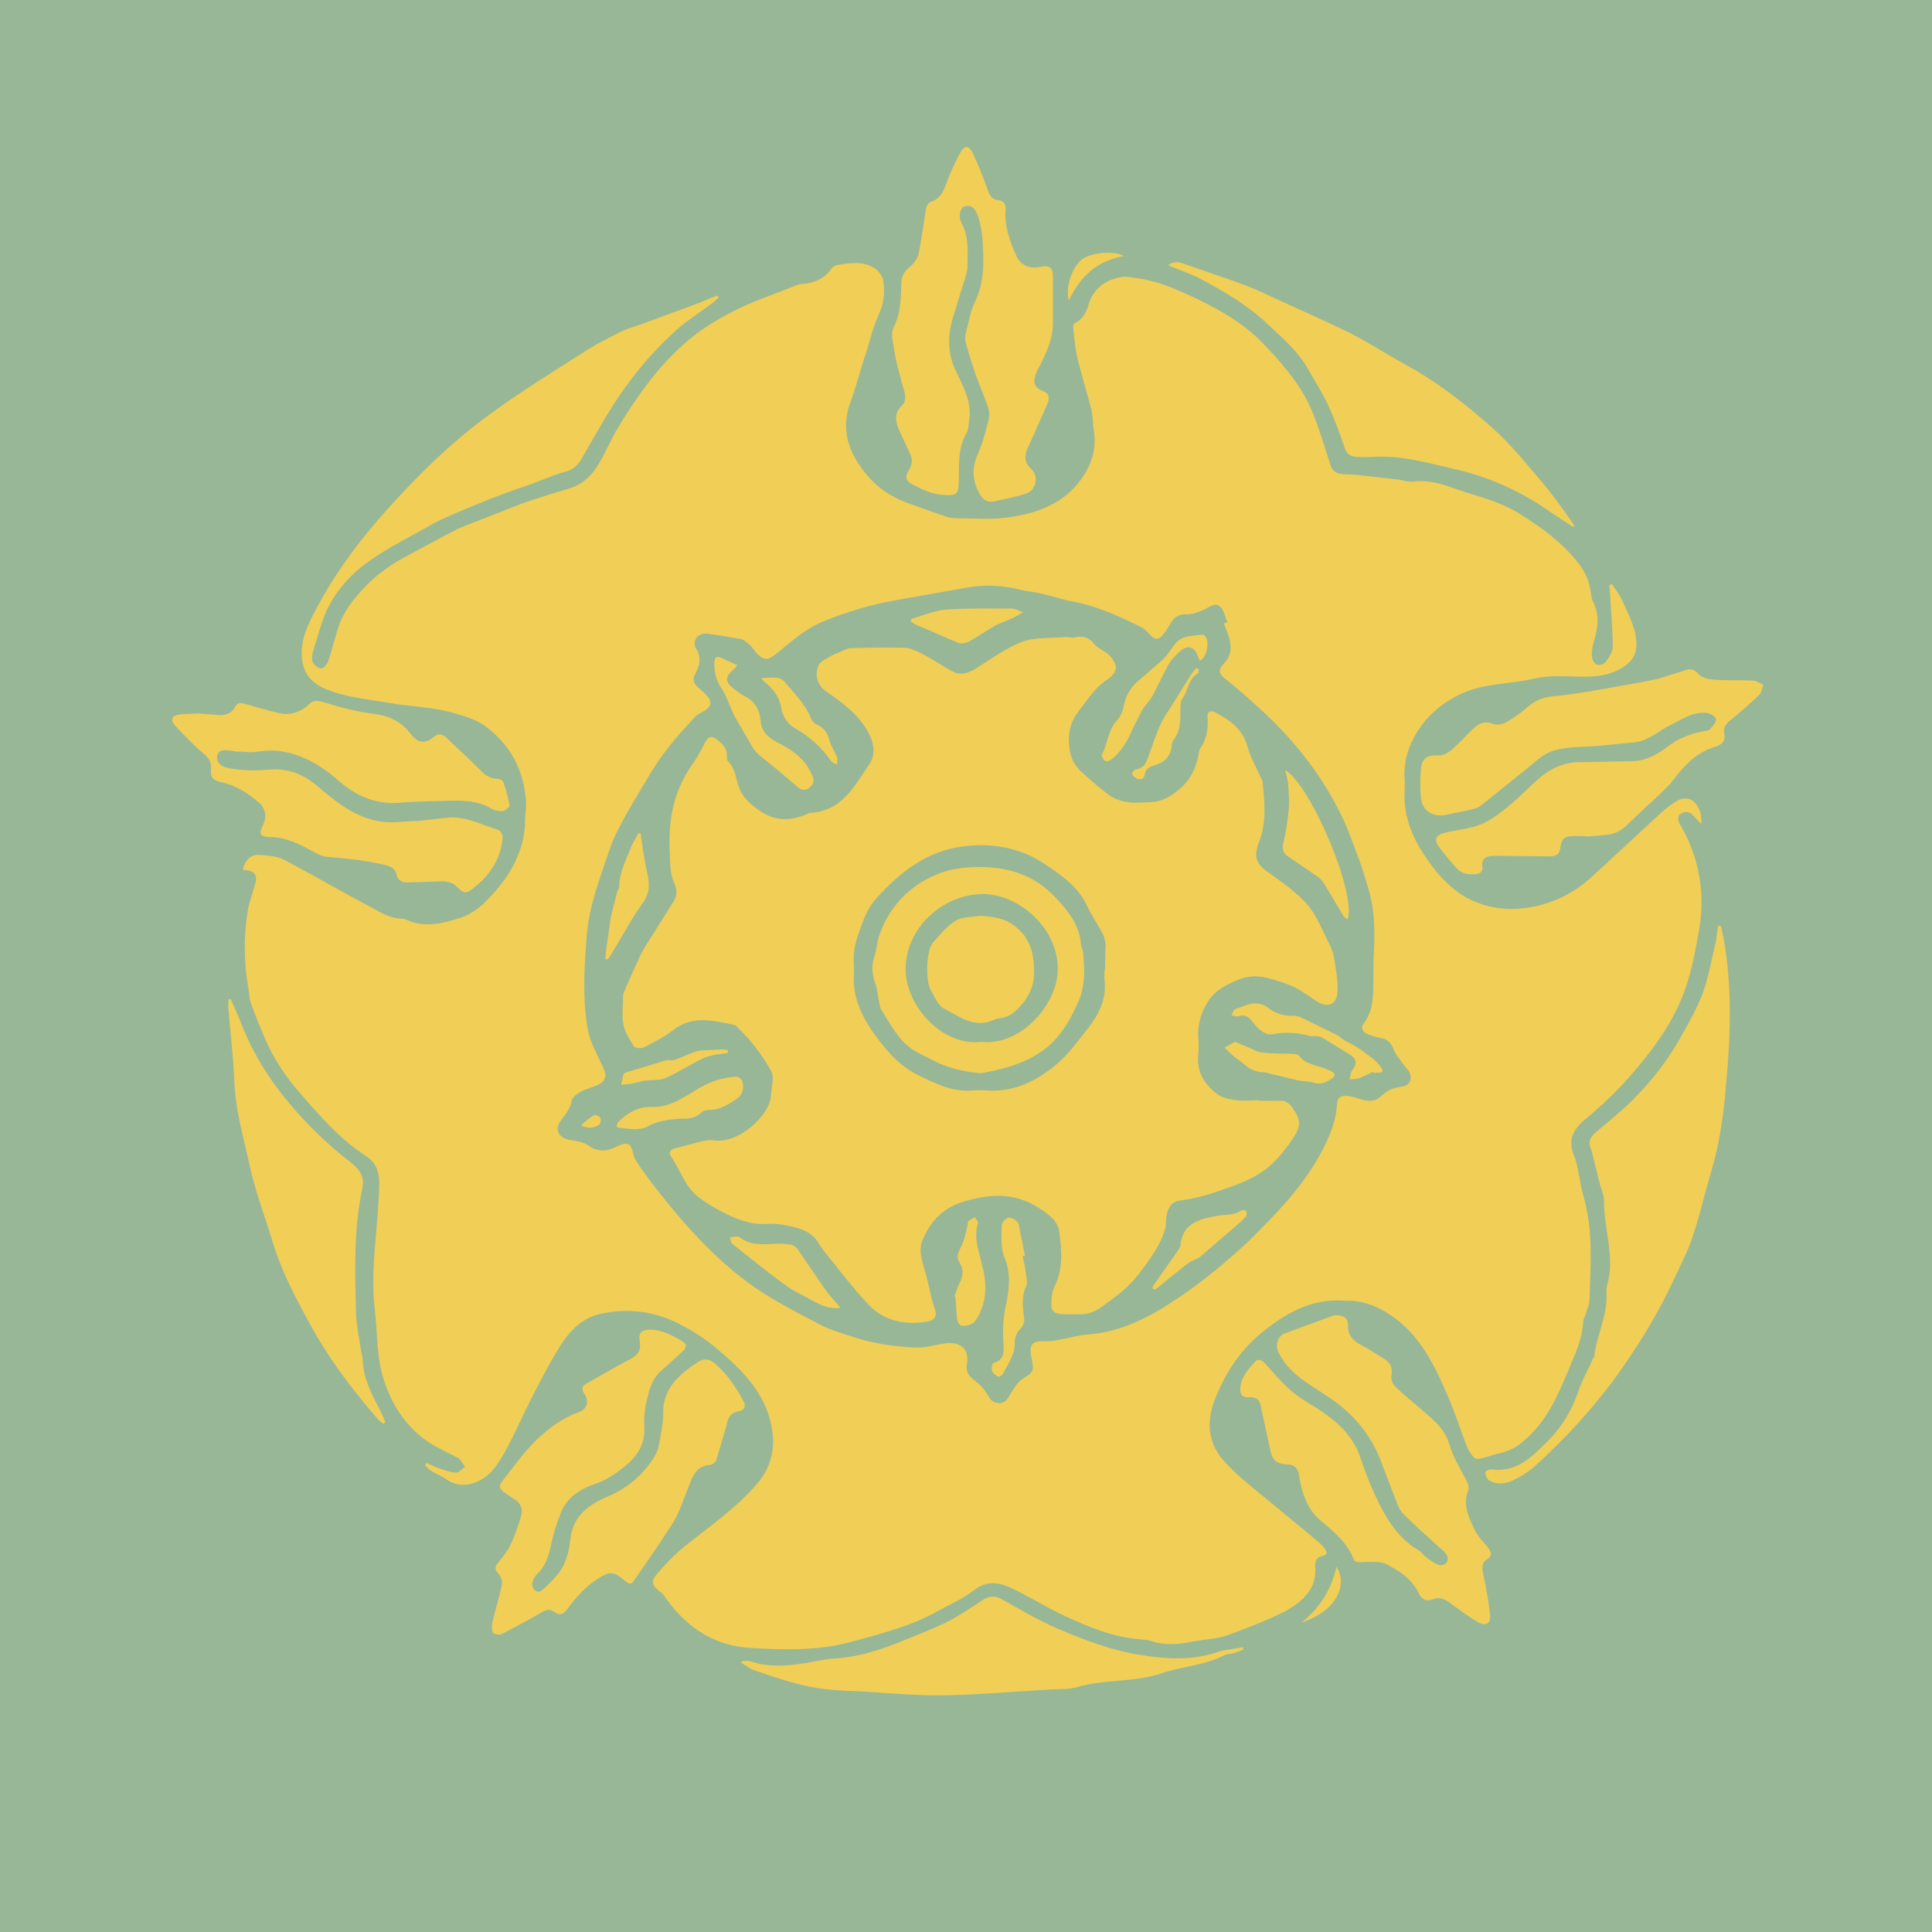 <?xml version="1.0" encoding="utf-8"?>
<!-- Generator: Adobe Illustrator 23.0.0, SVG Export Plug-In . SVG Version: 6.00 Build 0)  -->
<svg version="1.1" xmlns="http://www.w3.org/2000/svg" xmlns:xlink="http://www.w3.org/1999/xlink" x="0px" y="0px"
	 viewBox="0 0 400 400" style="enable-background:new 0 0 400 400;" xml:space="preserve">
<style type="text/css">
	.st0{fill:#98B797;}
	.st1{fill-rule:evenodd;clip-rule:evenodd;fill:#F1CE56;}
</style>
<g id="Layer_2">
	<rect x="0" class="st0" width="400" height="400"/>
</g>
<g id="Layer_1">
	<circle class="st0" cx="200" cy="200" r="191.5"/>
	<path d="M200,9c25.8,0,50.8,5,74.3,15c22.7,9.6,43.2,23.4,60.7,40.9s31.3,38,40.9,60.7c10,23.5,15,48.6,15,74.3s-5,50.8-15,74.3
		c-9.6,22.7-23.4,43.2-40.9,60.7s-38,31.3-60.7,40.9c-23.5,10-48.6,15-74.3,15s-50.8-5-74.3-15c-22.7-9.6-43.2-23.4-60.7-40.9
		s-31.3-38-40.9-60.7C14,250.8,9,225.8,9,200s5-50.8,15-74.3C33.6,103,47.4,82.5,64.9,65s38-31.3,60.7-40.9C149.2,14,174.2,9,200,9
		 M200,8C94,8,8,94,8,200s86,192,192,192s192-86,192-192S306,8,200,8L200,8z"/>
	<g>
		<path class="st0" d="M207.8,0.2C147.8-2,96.1,19.1,54.7,62.7C18.3,101.1,0.1,147.4,0,200.4C-0.2,310.2,89.4,400.6,199.8,400
			c110.7,0.7,201.1-89.8,200.2-201.1C399.1,87.3,311,3.9,207.8,0.2z M200.1,381.2c-99,0-182.2-80.6-180.4-184.7
			C21.4,103.1,98.5,16.1,209,20.2c88.8,3.2,174.5,78.3,171.9,185.9C378.6,300.3,300.7,381.2,200.1,381.2L200.1,381.2z"/>
		<g>
			<path class="st1" d="M272.3,324.3c-0.1-1,0.2-1.8,1.3-2.1c1.4-0.3,1.2-1,0.5-1.8c-0.4-0.5-0.8-0.9-1.3-1.3L263,311
				c-3.2-2.7-6.7-5.3-9.5-8.4c-3.3-3.6-3.8-8-2.1-12.5c2.2-5.8,5.5-10.9,10.6-14.8c4.8-3.8,10-6.5,16.4-6h0.9c3.8,0.1,7,1.7,9.9,3.9
				c5,3.9,7.7,9.3,10.1,14.8c1.7,3.7,2.9,7.6,4.4,11.5c0.3,0.8,0.8,1.5,1.4,2.2c0.2,0.3,0.9,0.4,1.3,0.3c1.1-0.2,2.1-0.6,3.2-0.9
				c1.9-0.4,3.7-1,5.3-2.3c5.5-4.3,7.9-10.5,10.4-16.5c1.2-2.8,2.4-5.7,2.5-8.8c0-0.4,0.3-0.7,0.4-1.1c0.3-1.2,0.9-2.3,0.9-3.5
				c0.2-7.2,0.8-14.3-1.3-21.4c-0.8-2.8-0.9-5.7-2-8.5s-0.3-4.9,2.1-7c3.4-2.8,6.6-5.8,9.5-9.1c4.9-5.6,9.3-11.5,11.7-18.7
				c1.3-3.9,2-7.8,2.7-11.8c1.3-7.5,0-14.9-3.9-21.6c-0.5-0.8-0.8-1.8,0.2-2.4s1.9-0.2,2.6,0.6c0.5,0.5,0.9,1,1.5,1.6
				c0.3-2.1-0.7-4.5-2.3-5.1c-0.7-0.3-1.7-0.2-2.3,0.1c-1.3,0.7-2.5,1.6-3.6,2.6l-14.6,13.5c-3.1,2.8-6.8,4.8-10.9,5.8
				c-5,1.2-9.9,0.9-14.6-1.5c-2.6-1.4-4.6-3.3-6.4-5.4c-3.9-4.9-7-10.1-6.7-16.7c0-0.9,0.1-1.7,0-2.6c-0.2-3.1,0.5-6,2-8.7
				c2.1-3.9,5.2-6.7,9.2-8.7c4.9-2.5,10.5-2.2,15.7-3.4c3.3-0.8,6.8-0.4,10.2-0.4c2.8,0,5.4-0.3,7.9-1.8c1.8-1.1,2.9-2.4,3-4.6
				c0.1-3.4-1.6-6.3-2.9-9.3c-0.5-1.2-1.4-2.3-2.2-3.5c-0.2,0.1-0.3,0.2-0.5,0.3c0,0.4,0.1,0.7,0.1,1.1c0.2,3.9,0.6,7.7,0.6,11.6
				c0,1.1-0.8,2.2-1.5,3.2c-0.3,0.4-1.3,0.7-1.8,0.5s-1-1.1-1-1.7c-0.1-1,0.1-2.1,0.4-3.1c0.9-2.9,1.2-5.7-0.3-8.5
				c-0.2-0.4-0.2-0.9-0.3-1.3c-0.2-2.7-1.4-5-3.1-7c-3-3.7-6.9-6.6-11-9.2c-3.6-2.4-7.6-3.6-11.6-4.8c-3.5-1.1-7-2.8-10.9-2.3
				c-1.3,0.2-2.7-0.4-4-0.5l-8.1-0.9c-1-0.1-2.1,0-3.1-0.2c-1.2-0.1-1.9-0.9-2.2-2c-1.2-3.7-2.3-7.5-3.8-11.1
				c-2.3-5.4-6.1-9.7-10.1-13.9c-4.4-4.6-10.1-7.6-16-10.3c-1.8-0.8-3.7-1.6-5.6-2.2c-1.7-0.5-3.4-0.9-5.1-1.1
				c-1.1-0.2-2.3-0.3-3.3,0c-3.1,0.7-5.3,2.6-6.2,5.8c-0.4,1.4-1.1,2.7-2.6,3.5c-0.3,0.1-0.6,0.6-0.5,0.9c0.2,2.2,0.4,4.4,0.9,6.6
				c0.9,3.6,2,7.1,2.9,10.7c0.3,1.4,0.2,2.9,0.5,4.4c0.6,4.2-0.9,7.8-3.5,10.9c-3.8,4.5-9.2,6.2-14.9,6.9c-3.2,0.4-6.5,0.1-9.8,0.1
				c-0.9,0-1.8-0.1-2.6-0.4c-2.5-0.8-5-1.8-7.6-2.7c-4.3-1.5-7.6-4.1-10.1-7.8c-2.8-4.1-3.7-8.4-1.9-13.2c1.2-3.2,2-6.6,3.1-9.8
				c0.9-2.7,1.5-5.6,2.7-8.2c1.1-2.3,1.3-4.6,1-6.9c-0.1-1-0.9-2.1-1.7-2.7c-2.4-1.6-5.2-1.2-8-0.7c-0.4,0.1-0.9,0.4-1.1,0.8
				c-1.5,2.1-3.6,2.9-6.1,3.1c-0.5,0-1,0.2-1.5,0.4c-4.3,1.8-8.8,3.2-13,5.4c-3.7,1.9-7.3,4.2-10.3,7c-5.3,4.8-9.4,10.6-13.1,16.7
				c-1.6,2.6-2.7,5.4-4.3,8c-0.9,1.5-2.2,2.9-3.6,3.8c-1.9,1.1-4.1,1.5-6.2,2.2s-4.2,1.3-6.3,2.1l-8.4,3.3c-1.8,0.7-3.6,1.3-5.3,2.2
				c-3.5,1.8-6.9,3.7-10.3,5.5c-4.3,2.3-7.9,5.4-10.8,9.2c-1,1.3-1.9,2.8-2.5,4.3c-1,2.7-1.6,5.5-2.5,8.2c-0.2,0.5-1,1.3-1.4,1.3
				c-0.6,0-1.4-0.7-1.7-1.2s-0.2-1.3-0.1-1.9c0.8-2.7,1.5-5.3,2.5-7.9c1.9-4.6,5.2-8.4,9.2-11.2c4.2-3,9-5.3,13.5-7.9
				c1.5-0.8,3.2-1.5,4.8-2.2c2.7-1.1,5.4-2.3,8.1-3.3c2.3-0.9,4.6-1.7,7-2.5c2.4-0.9,4.7-1.9,7.1-2.6c1.7-0.4,2.7-1.3,3.5-2.7
				l4.8-8.3c4.1-6.9,9-13.2,15.1-18.6c2.2-1.9,4.7-3.5,7-5.2c0.5-0.4,1-0.8,1.5-1.3c-0.1-0.1-0.2-0.3-0.3-0.4
				c-0.5,0.2-1.1,0.4-1.6,0.6l-2.1,0.9L133.1,67c-1.5,0.6-3.2,1-4.6,1.7c-2.4,1.2-4.8,2.4-7,3.8c-6.9,4.4-13.9,8.7-20.4,13.5
				c-8.2,6-15.4,13.2-22.1,20.8c-5.3,6-10,12.5-13.7,19.6c-1.6,3-3.1,6.1-2.8,9.8c0.3,3.1,1.8,5.1,4.8,6.4c4,1.7,8.3,2.1,12.5,2.8
				c4.7,0.9,9.7,0.9,14.4,2.3c2.1,0.6,4.4,1.3,6.2,2.6c5.3,3.9,8.1,9.2,8.5,15.7c0.1,1.3-0.2,2.6-0.2,3.9c0,3.8-1.2,7.3-3.1,10.5
				c-1.4,2.3-3.2,4.4-5.1,6.3c-1.4,1.4-3.2,2.7-5.1,3.3c-3.7,1.2-7.5,2.2-11.3,0.4c-0.3-0.1-0.6-0.2-0.9-0.2c-2.6,0-4.7-1.5-6.8-2.6
				c-5.9-3.1-11.7-6.5-17.6-9.6c-1.6-0.8-3.6-0.9-5.4-1c-1.6-0.1-2.9,1.5-3.1,3.1c1.3,0.1,2.8,0.2,2.7,2.1c-0.1,0.6-0.3,1.3-0.5,1.9
				c-0.4,1.5-1,3-1.2,4.5c-0.9,5.3-0.8,10.6,0.1,15.9c0.2,1,0.2,2.2,0.5,3.1c0.9,2.5,1.9,4.9,2.9,7.3c1.8,4.2,4.3,8,7.3,11.4
				c4.1,4.7,8.2,9.5,13.6,13c2.4,1.5,2.9,3.7,2.8,6.4c-0.2,8.5-1.9,17-0.9,25.5c0.6,5,0.3,10,2,14.9c1.7,5,4.4,9.1,8.7,12.2
				c2,1.4,4.4,2.4,6.6,3.6c0.6,0.4,0.9,1.2,1.4,1.8c-0.6,0.4-1.3,1.2-1.9,1.2c-1.3-0.1-2.6-0.6-3.8-1c-0.8-0.3-1.5-0.7-2.3-1
				c-0.1,0.1-0.2,0.3-0.3,0.4c0.4,0.4,0.6,0.9,1.1,1.1c1,0.7,2.2,1.1,3.2,1.8c3.5,2.6,7.7,0.6,9.8-1.9c1.7-2.1,2.9-4.5,4.1-6.9
				c1.6-3.2,3-6.4,4.7-9.6c1.6-3.1,3.2-6.1,5-9c2.1-3.4,4.9-6.2,9-6.9c5.5-1.1,11-0.3,15.9,2.3c2.7,1.4,5.4,3.1,7.7,5.1
				c5.2,4.4,10,9.1,11.3,16.3c0.8,4.7-0.3,8.6-3.4,12c-4.3,4.9-9.6,8.5-14.7,12.6c-2.1,1.7-4,3.7-5.7,5.7c-1.3,1.5-1,2.4,0.6,3.6
				c0.6,0.4,1,1,1.4,1.6c4.3,6,10.1,9.7,17.5,10.1c7,0.4,14,0.6,20.9-1.3c6.1-1.7,12.2-3.2,17.7-6.3c2.5-1.4,5.3-2.6,7.6-4.4
				c2.6-2,5.1-1.6,7.5-0.5c3.8,1.8,7.5,4.1,11.3,5.9c5,2.3,10,4.4,15.6,4.8c0.7,0.1,1.4,0.1,2,0.3c2.9,1,5.8,0.8,8.7,0.2
				c2.4-0.5,4.9-0.5,7.2-1.3c4.2-1.5,8.3-3.1,12.3-5.1C270,331.3,272.7,328.8,272.3,324.3L272.3,324.3z M243.5,269
				c-5.5,3.7-11.4,6.8-18.3,7.3c-2.3,0.2-4.7,0.9-7,1.3c-0.8,0.1-1.6,0.1-2.5,0.1c-1.8,0-2.5,0.7-2.3,2.4c0,0.4,0.1,0.8,0.2,1.2
				c0.5,2.7,0.4,2.7-1.9,4.2c-1.1,0.7-1.8,2-2.5,3.1c-0.6,1-1.1,2-2.5,1.9s-1.8-1-2.4-2s-1.5-1.9-2.4-2.6c-1.3-0.9-2-1.9-1.7-3.5
				c0.5-3-1.2-4.6-4.3-4.3c-2.2,0.3-4.3,1-6.4,0.9c-4.6-0.2-9.1-0.9-13.5-2.4c-2.1-0.7-4.2-1.3-6.1-2.3c-3.9-2-7.9-4.1-11.6-6.4
				c-9.1-5.8-16.1-13.7-22.6-22c-1.4-1.8-2.8-3.7-4.1-5.7c-0.4-0.6-0.5-1.4-0.7-2.1c-0.3-1.2-1-1.5-2.1-1.2c-0.5,0.2-1,0.4-1.6,0.7
				c-1.9,0.9-3.7,0.8-5.5-0.5c-0.9-0.6-2.2-0.9-3.3-1c-2.9-0.4-3.8-2.3-2-4.5c1-1.2,1.7-2.3,2-3.8c0.2-0.7,1.1-1.4,1.9-1.8
				c1.1-0.6,2.3-0.8,3.5-1.4c1.5-0.7,1.9-1.8,1.2-3.3c-0.9-2-1.9-3.9-2.7-5.9c-0.4-1.1-0.6-2.2-0.8-3.4c-0.9-6.2-0.5-12.3,0-18.5
				c0.4-4.7,1.8-9.1,3.3-13.5c1-2.8,1.8-5.7,3.2-8.3c1.9-3.7,4.1-7.3,6.2-10.8c1.3-2.2,2.7-4.3,4.3-6.3c1.7-2.2,3.6-4.2,5.4-6.2
				c0.5-0.5,1.3-0.9,1.9-1.2c1.4-0.8,1.7-1.9,0.6-3.1c-0.5-0.6-1.2-1.2-1.8-1.7c-1-0.8-1.3-1.9-0.6-3c1-1.8,1.2-3.5,0-5.3
				c-0.3-0.5-0.2-1.7,0.3-2.2c0.4-0.5,1.5-0.8,2.2-0.7c2.3,0.3,4.6,0.7,6.8,1.1c0.7,0.1,1.3,0.7,1.9,1.2s1,1.3,1.6,1.9
				c1.5,1.5,2.4,1.2,4-0.1c3-2.4,5.8-5.1,9.6-6.6c4.8-2,9.8-3.5,14.9-4.4l15.2-2.7c3.6-0.6,7.2-0.4,10.8,0.5
				c1.1,0.3,2.2,0.4,3.4,0.6c1.8,0.4,3.7,0.9,5.5,1.4c0.4,0.1,0.8,0.3,1.2,0.3c5.3,0.9,10.2,3.1,15,5.5c0.6,0.3,1.1,0.9,1.6,1.4
				c1,1.2,1.8,1.3,2.8,0.1c0.7-0.8,1.2-1.8,1.8-2.7c0.7-1.1,1.7-1.6,3.1-1.5c1.1,0,2.3-0.4,3.4-0.9c1.2-0.5,2.4-1.7,3.5-0.7
				c0.8,0.7,1,2.1,1.5,3.2c-0.2,0.1-0.5,0.2-0.7,0.3c0.4,1.2,1,2.3,1.2,3.5c0.2,0.9,0.3,2,0,2.8c-0.2,0.8-0.8,1.5-1.4,2.2
				c-1.1,1.2-0.7,2,0.4,2.9c2.4,1.9,4.7,3.9,7,6c6.6,6,12.2,12.8,16.3,20.7c1.6,2.9,2.7,6.1,3.9,9.2c0.9,2.2,1.6,4.6,2.3,6.9
				c1.6,4.9,1.6,9.8,1.3,14.9c-0.1,2.4,0,4.8-0.1,7.1s-0.4,4.5-1.9,6.5c-0.7,0.9-0.4,1.7,0.5,2.2c0.9,0.4,1.9,0.7,2.9,0.9
				c1.4,0.2,2.2,1,2.7,2.3c0.4,1.1,1.3,2.1,2,3.1c0.4,0.6,1,1.1,1.3,1.7c0.7,1.6,0,2.8-1.7,3c-1.6,0.2-2.9,0.7-4.1,1.9
				c-1.1,1.1-2.4,1.2-3.9,0.8c-1-0.3-2.1-0.7-3.1-0.8c-1.3-0.2-2.1,0.3-2.2,1.7c-0.2,3.9-1.8,7.4-3.7,10.8
				c-3.8,6.8-9.2,12.2-14.6,17.6C253.7,261.4,248.9,265.5,243.5,269L243.5,269z M140,314.1c1.2-2.4,2-5,3-7.4
				c0.7-1.8,1.7-3.2,3.9-3.4c0.5,0,1.2-0.5,1.4-1l2.1-7.1c0.3-1.5,0.7-2.7,2.5-3c1.3-0.2,1.6-1.2,1-2.2c-1.6-2.9-3.4-5.6-6-7.8
				c-1.1-0.9-2.3-1-3.4-0.2c-4,2.6-7.4,5.6-7.2,10.9c0,1-0.1,2-0.3,3c-0.4,1.9-0.5,4.1-1.5,5.7c-2.3,3.7-5.7,6.6-9.8,8.3
				c-4,1.7-7.1,4.1-7.6,8.7c-0.2,2-0.7,4.2-1.7,6c-1,1.7-2.6,3.2-4.1,4.6c-0.9,0.8-2.1,0.1-2.1-1.2c0-0.6,0.4-1.4,0.8-1.9
				c1.9-1.7,2.6-3.9,3.1-6.3c0.5-2.3,1.2-4.6,2.1-6.8c1.3-3.1,4.1-4.8,7.1-5.8c2.4-0.8,4.3-2.2,6.2-3.7c2.5-2.1,4.1-4.6,3.9-8
				c-0.1-1.6,0-3.4,0.4-5c0.5-2.3,1-4.8,3-6.6l4.3-3.9c0.7-0.6,1.5-1.5,0.3-2.2c-2.1-1.3-4.3-2.5-6.9-2.5c-1.6,0-2.3,0.7-2.1,2
				c0.4,2.4-0.2,3.2-2.3,4.3c-2.9,1.5-5.7,3.2-8.6,4.8c-1,0.5-1.2,1.2-0.5,2.2c1.1,1.5,0.5,3.2-1.2,3.8c-3.4,1.2-6.2,3.3-8.7,5.7
				c-2.6,2.5-4.7,5.5-6.9,8.3c-1.1,1.3-0.9,1.8,0.5,2.8l1.8,1.2c1.3,0.8,1.8,2,1.4,3.4c-0.6,2.1-1.3,4.2-2.3,6.2
				c-0.6,1.3-1.6,2.4-2.5,3.6c-0.7,0.8-0.7,1.4,0.1,2.2c0.5,0.6,0.9,1.6,0.7,2.4c-0.6,2.7-1.4,5.3-2,7.9c-0.1,0.6-0.1,1.5,0.2,2
				c0.3,0.3,1.3,0.4,1.8,0.2c2.7-1.4,5.4-2.8,8.1-4.4c1-0.6,1.7-0.9,2.7-0.2c1.2,0.9,2,0.5,2.8-0.6c1.8-2.5,3.9-4.8,6.7-6.5
				c1.9-1.2,2.9-1.2,4.6,0.2c0.3,0.3,0.6,0.5,1,0.8c0.7,0.5,1,0.3,1.5-0.4l5.5-8C137.8,317.5,139.1,315.9,140,314.1L140,314.1z"/>
			<path class="st1" d="M187.3,81.3c0.2,0.8,0.1,2.1-0.4,2.5c-2.1,1.9-1.4,3.8-0.5,5.8l2,4.3c0.6,1.2,0.5,2.3-0.2,3.4
				c-0.9,1.3-0.7,2.3,0.7,3c2.1,1.1,4.2,2.1,6.7,2.2c2.4,0.1,2.8-0.2,2.9-2.5c0.1-3.6-0.3-7.2,1.7-10.5c0.3-0.6,0.3-1.4,0.4-2.1
				c0.8-4-1.2-7.4-2.8-10.8c-1.7-3.7-1.6-7.4-0.4-11.2c0.4-1.4,0.9-2.8,1.3-4.2c0.3-1.1,0.7-2.1,1-3.2c0.2-0.9,0.6-1.8,0.6-2.6
				c0-3.1,0.4-6.2-1.2-9.2c-0.8-1.5-0.3-3.2,0.7-3.5c1.7-0.4,2.3,1,2.7,2.1c0.5,1.5,0.8,3.1,0.9,4.7c0.3,4.4,0.5,8.7-1.5,12.9
				c-1,2-1.3,4.2-1.9,6.4c-0.2,0.6-0.2,1.4-0.1,2c0.6,2.2,1.3,4.4,2,6.5c0.8,2.3,1.8,4.5,2.6,6.8c0.3,0.8,0.4,1.8,0.2,2.7
				c-0.6,2.4-1.2,4.8-2.2,7.1c-1.4,3-1.2,5.7,0.4,8.5c0.7,1.2,1.7,1.7,3,1.4c2.2-0.5,4.4-0.9,6.5-1.6c2.2-0.7,2.7-3.7,1.1-5.1
				c-1.4-1.3-1.5-2.6-0.7-4.4c1.4-3,2.7-6.1,4.1-9.2c0.5-1.2,0.3-2.1-1.1-2.6c-1.5-0.6-1.9-1.5-1.5-3c0.2-0.8,0.6-1.5,1-2.2
				c1.4-2.8,2.7-5.6,2.7-8.8v-9.2c0.1-2.3-0.6-2.9-2.9-2.4c-2.2,0.4-4-0.6-4.8-2.6c-1.3-3-2.4-6-2.1-9.4c0.1-1-0.4-1.7-1.6-1.9
				c-1.3-0.1-1.7-1-2.1-2.1c-0.9-2.5-1.9-5-3-7.4c-0.9-1.9-1.8-2-2.8-0.1c-1.1,2.1-2.1,4.3-2.9,6.5c-0.6,1.6-1.3,2.9-3.1,3.5
				c-0.5,0.2-0.9,0.9-1,1.5c-0.5,3.1-0.9,6.2-1.5,9.2c-0.2,1-1,2.1-1.9,2.8c-1.2,1-1.7,2-1.7,3.5c-0.1,3.1-0.1,6.1-1.6,9
				c-0.5,1-0.3,2.5,0,3.7C185.4,74.8,186.4,78,187.3,81.3L187.3,81.3z M307.8,322.9c1.4-0.9,0.9-1.7,0.1-2.7c-1-1.2-2.1-2.3-2.7-3.7
				c-1.2-2.5-2.4-5.1-1.2-8c0.2-0.5-0.1-1.4-0.4-2c-1.3-2.5-2.8-4.9-3.6-7.7c-0.5-1.6-1.6-3.2-2.8-4.4c-2.6-2.5-5.6-4.7-8.2-7.2
				c-0.6-0.5-1.1-1.7-0.9-2.5c0.3-1.6-0.3-2.6-1.6-3.4c-1.6-1-3.1-2-4.8-2.9s-2.6-2-2.6-3.9c0-1.6-0.7-2.1-2.4-2.2
				c-0.1,0-0.4,0-0.7,0.1l-10.1,3.7c-1.3,0.6-1.8,2-1.4,3.4c0.3,0.9,0.9,1.7,1.4,2.5c2.7,3.6,6.8,5.5,10.4,8.1
				c4.5,3.3,7.8,7.5,9.7,12.7l3,7.8c0.4,1,0.8,2.2,1.6,2.9c2.3,2.3,4.7,4.4,7.1,6.6c0.6,0.6,1.4,1.1,1.8,1.8c0.3,0.4,0.3,1.3,0,1.6
				c-0.3,0.4-1.2,0.7-1.6,0.5c-0.9-0.3-1.7-0.9-2.5-1.5c-0.7-0.5-1.1-1.2-1.8-1.6c-3.1-1.8-5.3-4.6-7-7.6c-2-3.6-3.6-7.5-4.9-11.4
				c-1.4-4.2-4.3-7.1-7.8-9.5c-2.1-1.5-4.4-2.6-6.3-4.2c-2-1.7-3.7-3.7-5.4-5.6c-0.7-0.8-1.6-1.6-2.4-0.6c-1.4,1.5-2.8,3.1-3,5.3
				c-0.1,1.5,0.4,2.1,1.9,2c1.3-0.1,2.1,0.5,2.3,1.7l2,9.2c0.4,2.1,1.3,2.9,3.5,3c1.4,0,2.1,0.7,2.4,1.9l0.3,1.8
				c0.7,3,1.6,5.7,4.2,7.9c2.7,2.3,5.5,4.5,6.8,7.9c0.4,1,1.2,0.7,2.1,0.7c1.6,0,3.4-0.2,4.6,0.4c2.8,1.4,5.4,3.1,6.8,6
				c0.6,1.3,1.6,1.9,3,1.3c1.3-0.5,2.3-0.1,3.4,0.7c1.9,1.4,3.8,2.8,5.8,4c1.7,1,2.8,0.4,2.6-1.5c-0.3-2.8-0.8-5.6-1.4-8.3
				C306.9,324.9,306.6,323.7,307.8,322.9L307.8,322.9z M362.8,140.9c-2.7-0.1-5.5,0-8.2-0.2c-1-0.1-2.3-0.4-2.9-1.1
				c-1-1.2-1.9-1.2-3.2-0.7l-5.4,1.7c-4.4,0.9-8.8,1.6-13.2,2.4c-0.2,0-0.3,0.1-0.4,0.1c-2.4,0.3-4.9,0.8-7.3,1
				c-2.2,0.1-4,0.7-5.7,2.1c-1.4,1.2-3,2.4-4.6,3.3c-0.7,0.4-2,0.7-2.7,0.4c-1.7-0.7-2.9-0.2-4.1,0.9c-1.5,1.4-2.9,3-4.5,4.4
				c-0.7,0.6-1.9,1.3-2.8,1.2c-2.2-0.1-3.4,0.5-3.6,2.7c-0.2,2.1-0.2,4.2,0,6.2c0.3,2.6,2.5,4,5.2,3.4c1.6-0.4,3.2-0.6,4.8-1
				c0.8-0.2,1.8-0.4,2.4-0.9l8.7-7c2.1-1.6,4-3.7,6.4-4.4c3-0.9,6.3-0.7,9.5-1l7.2-0.7c2.9-0.3,5-2.4,7.5-3.6
				c2.4-1.2,4.6-2.8,7.5-2.5c0.7,0.1,1.9,0.8,1.9,1.3c0,0.7-0.7,1.5-1.3,2.1c-0.2,0.3-0.9,0.3-1.3,0.4c-2.8,0.5-5.3,1.5-7.6,3.3
				c-2,1.5-4.3,2.8-7.1,2.9l-11,0.2c-3,0-5.5,1.1-7.7,2.8c-2.3,1.9-4.3,4.1-6.6,6c-1.8,1.5-3.8,3.1-5.9,4c-2.4,1-5.1,1.2-7.6,1.8
				c-1.9,0.4-2.4,1.4-1.3,2.9s2.3,2.9,3.6,4.4c1,1.1,2.3,1.4,3.8,1.3c1.1-0.1,1.8-0.4,1.6-1.7c-0.2-1.4,0.7-2,2-2.1h1.4l10.6,0.1
				c1.1,0,1.9-0.3,2.1-1.5c0.3-2.3,0.8-2.7,3.2-2.7h2v0.1c1.6-0.1,3.2-0.2,4.8-0.4c1.7-0.2,3-1.1,4.2-2.3c2.2-2.2,4.5-4.2,6.7-6.3
				c0.9-0.9,1.9-1.8,2.6-2.8c2.3-3,4.8-5.7,8.7-6.8c1.3-0.4,2.1-1.3,1.8-2.7c-0.3-1.3,0.4-2.1,1.4-2.9c2-1.6,3.9-3.3,5.8-5.1
				c0.5-0.5,0.6-1.4,0.9-2.1C364.3,141.4,363.5,140.9,362.8,140.9L362.8,140.9z M54.5,170.7c-1,2-0.7,2.6,1.6,2.6
				c3.3,0.1,6,1.5,8.7,3c0.9,0.5,1.9,1,2.8,1.1c4,0.3,7.9,0.7,11.8,1.6c1.3,0.3,2.4,0.7,2.7,2.1c0.3,1.2,1.1,1.6,2.3,1.6l6.5-0.2
				c1.4-0.1,2.7,0.1,3.7,1.1c1.5,1.5,1.9,1.5,3.5,0.2c0.4-0.3,0.8-0.7,1.2-1c2.6-2.4,4.2-5.2,4.7-8.6c0.2-1.1,0-2.2-1.2-2.5
				c-3.3-1-6.5-2.8-10.2-2.4c-2.3,0.2-4.6,0.6-6.9,0.7c-2.5,0.1-5,0.5-7.4,0c-4.9-0.9-8.8-4-12.4-7.1c-2.7-2.3-5.6-3.7-9.3-3.6
				c-1.6,0.1-3.2,0.2-4.8,0.2c-1.7-0.1-3.4-0.2-5-0.6c-1.1-0.3-2.1-1.1-1.8-2.5c0.3-1.3,1.6-1.1,2.6-1c0.5,0,0.9,0.2,1.4,0.2
				c1.5,0,3,0.3,4.5,0c4.4-0.7,8.4,0.5,12.1,2.7c1.7,1,3.2,2.2,4.7,3.5c3.6,3.1,7.6,4.8,12.5,4.4c3.3-0.3,6.5-0.3,9.8-0.4
				c3.1-0.1,6.2-0.1,9.1,1.6c0.7,0.4,1.7,0.6,2.5,0.5c0.5-0.1,1.4-0.9,1.3-1.2c-0.3-1.6-0.7-3.2-1.3-4.8c-0.1-0.4-0.9-0.7-1.4-0.7
				c-1.4,0-2.3-0.7-3.2-1.6c-2.3-2.3-4.7-4.5-7.1-6.8c-0.8-0.7-1.6-1.1-2.6-0.3c-1.9,1.6-3.4,1.4-4.9-0.6c-1.9-2.5-4.4-3.7-7.6-4.1
				c-3.5-0.4-7-1.4-10.4-2.4c-1.3-0.4-2.1-0.5-3,0.4c-1.8,1.7-4,2.4-6.4,1.8c-2.2-0.5-4.4-1.2-6.6-1.8c-0.9-0.3-1.7-0.5-2.3,0.5
				c-0.8,1.6-2.3,1.9-3.9,1.7l-3.8-0.3c-1.4,0.1-2.5,0.1-3.6,0.2c-1.9,0.2-2.3,1.1-1,2.5c1.8,1.9,3.6,3.8,5.6,5.5
				c1.1,0.9,1.8,1.8,1.7,3.3c-0.2,1.8,0.4,2.4,2.3,2.8c3.2,0.7,5.7,2.5,8.1,4.6C55,167.9,55.2,169.2,54.5,170.7z M356.3,191.7h-0.6
				l-0.4,3.1c-0.9,3.6-1.5,7.2-2.7,10.7c-1.3,3.4-3.2,6.7-5,9.9c-3,5.2-6.8,9.8-11.2,13.9c-2,1.8-4.1,3.5-6.2,5.3
				c-0.9,0.8-1.4,1.7-0.9,3c0.5,1.4,0.7,2.8,1.1,4.2l0.9,3.6c0.3,1,0.8,2.1,0.8,3.1c-0.1,5.9,2.4,11.8,0.6,17.7
				c-0.1,0.5-0.1,1-0.1,1.5c0.3,4.5-2,8.6-2.5,13c0,0.2-0.1,0.3-0.2,0.4c-1,2.3-2.3,4.5-3.1,6.9c-1.3,3.9-3.4,7.4-6.3,10.3
				c-3.3,3.3-6.5,6.7-11.9,5.9c-0.4,0-1.2,0.5-1.1,0.7c0.1,0.6,0.4,1.4,0.8,1.6c1.6,0.9,3.3,0.8,4.9,0c1.5-0.7,3-1.6,4.2-2.6
				c6.7-6,12.8-12.7,18-20c2.6-3.7,5-7.4,7.2-11.3c2.2-3.8,4-7.8,5.9-11.8c0.8-1.7,1.6-3.5,2.1-5.3c0.9-2.6,1.6-5.3,2.3-8
				c1-3.7,2.2-7.4,2.9-11.1c0.8-4.1,1.3-8.2,1.6-12.3c0.9-9.7,1.2-19.4-0.4-29C356.8,193.9,356.5,192.8,356.3,191.7L356.3,191.7z
				 M75.1,281.5c0-0.5-0.2-1.1-0.3-1.6c-0.4-2.8-1.1-5.7-1.1-8.5c-0.2-8.4-0.5-16.9,1.3-25.2c0.5-2.3-0.3-3.9-2.2-5.4
				c-5.5-4.2-10.4-9.1-14.7-14.6c-3.4-4.4-6.2-9.2-8.2-14.4c-0.6-1.6-1.4-3.2-2.1-4.9h-0.5c0,0.7-0.1,1.4,0,2.1
				c0.4,4.9,1,9.8,1.2,14.6c0.2,6.2,2,12.2,3.3,18.2c1.2,5.3,3.2,10.5,4.8,15.8c1.8,5.8,4.6,11.1,7.5,16.4
				c3.9,7.2,8.8,13.7,14.2,19.9c0.3,0.3,0.7,0.6,1.1,0.9c0.1-0.1,0.2-0.2,0.4-0.3c-0.4-0.9-0.7-1.8-1.2-2.7
				C76.9,288.6,75.2,285.3,75.1,281.5z M262,66.7c3.2,3,6.6,5.8,8.8,9.7c1.4,2.4,2.9,4.8,4.1,7.3c1.3,2.8,2.4,5.8,3.4,8.7
				c0.4,1.4,1.1,2.1,2.5,2.2c1.1,0,2.2,0.1,3.3,0c6-0.4,11.7,1.3,17.4,2.6c6.9,1.6,13.3,4.5,19.2,8.6c1.6,1.1,3.3,2.2,5,3.3
				c0.1-0.1,0.2-0.1,0.3-0.2c-0.3-0.4-0.5-0.8-0.8-1.2c-1.9-2.6-3.7-5.3-5.8-7.7c-3.3-3.9-6.5-7.9-10.3-11.3
				c-5.6-5-11.5-9.6-18.1-13.2c-3.8-2.1-7.5-4.5-11.4-6.5c-6.1-3-12.4-5.7-18.6-8.6c-1.5-0.7-3.1-1.3-4.7-1.9l-10.9-3.8
				c-1.1-0.4-2.2-0.8-3.6,0.2c2.4,1,4.5,1.7,6.5,2.7C253.2,60.2,258,63,262,66.7z M251.9,342.1c-5.1,1.7-10.2,1.4-15.4,0.6
				c-6.1-0.9-11.9-3.1-17.5-5.5c-4-1.7-7.8-4-11.6-6.1c-1.5-0.8-2.5-0.7-4,0.2c-2.4,1.6-4.9,3.3-7.5,4.6c-3.3,1.6-6.8,2.9-10.2,4.3
				c-4.3,1.7-8.7,3-13.3,3.2c-1.4,0.1-2.9,0.4-4.3,0.7c-4.2,0.7-8.4,1.3-12.6-0.1c-0.6-0.2-1.3-0.1-1.9-0.1c0,0.1-0.1,0.3-0.1,0.4
				c0.9,0.5,1.7,1.2,2.6,1.5c5.1,1.7,10.1,3.5,15.5,4c1.7,0.1,3.3,0.3,5,0.3c6.2,0.3,12.4,1,18.6,0.9c7.4-0.1,14.8-0.8,22.2-1.2
				c1.9-0.1,3.8,0,5.6-0.5c5.7-1.7,11.8-0.9,17.6-2.9c4.2-1.4,8.8-1.6,12.9-3.7c0.5-0.3,1.2-0.2,1.8-0.4c0.7-0.2,1.5-0.5,2.2-0.8
				c-0.1-0.1-0.1-0.3-0.2-0.5C255.4,341.5,253.5,341.5,251.9,342.1z"/>
			<path class="st1" d="M232.7,53c-2.2-1.2-7-0.7-8.8,0.8c-2,1.6-3.4,5.9-2.6,8.4C223.7,57.2,227.1,54,232.7,53L232.7,53z
				 M269.5,335.9c7.3-2.3,9.6-7.9,7.2-11.5C275.6,329.1,273.3,332.9,269.5,335.9z M244.2,248.6c2.7-0.4,5.2-1,7.8-1.9
				c3.2-1.1,6.3-2.1,9.2-4c2.4-1.6,4-3.6,5.6-5.7c2.8-3.9,2.7-4.8,0.7-7.8c-0.7-0.9-1.5-1.4-2.6-1.3h-4.2v-0.1c-1.6,0-3.1,0.2-4.7,0
				c-1.4-0.2-3-0.5-4-1.3c-2.7-2-4.3-4.7-3.9-8.3c0.1-1.1,0.1-2.2,0-3.3c-0.2-3,0.7-5.7,2.3-8c1.5-2,3.6-3.1,6.1-4.1
				c3.7-1.5,6.9-0.1,10.1,1c2.1,0.7,4,2.2,6,3.5c2.2,1.4,4.1,0.8,4.3-1.8c0.2-2.2-0.3-4.5-0.6-6.7c-0.2-1.1-0.5-2.2-1-3.2
				c-1.5-2.9-2.6-6-4.7-8.4c-2.3-2.6-5.4-4.7-8.3-6.8c-2.3-1.6-2.7-3.2-1.7-5.9c1.7-4.1,1.2-8.4,0.8-12.7c0-0.2-0.2-0.4-0.2-0.5
				c-1-2.2-2.3-4.4-2.9-6.7c-1-3.6-3.6-5.5-6.7-7.1c-0.9-0.5-1.7-0.2-1.6,0.8c0.2,2.4-0.1,4.7-1.6,6.8c-0.1,0.1,0,0.2-0.1,0.3
				c-0.5,3.1-1.5,5.7-4,7.9c-1.9,1.6-3.7,2.7-6.1,2.8c-1.5,0-3.1,0.2-4.6,0c-1.3-0.2-2.7-0.6-3.7-1.3c-2.1-1.5-4-3.2-5.9-4.9
				c-1.9-1.6-2.6-3.8-2.7-6.2c-0.1-2.6,0.6-4.7,2.2-6.7c1.7-2.2,3.2-4.6,5.6-6.2c2.2-1.5,2.5-2.8,0.9-4.8c-0.9-1.1-2.5-1.6-3.4-2.6
				c-1.2-1.6-2.6-1.8-4.3-1.4c-0.6,0.1-1.3-0.2-2-0.1c-2.9,0.3-6.1,0-8.7,1c-3.4,1.3-6.5,3.6-9.7,5.6c-1.5,0.9-3.1,1.4-4.7,0.5
				c-2.1-1.1-4.1-2.5-6.2-3.6c-1.2-0.6-2.6-1.3-4-1.3c-3.6-0.1-7.2,0-10.8,0.1c-0.7,0-1.5,0.4-2.1,0.7c-1,0.4-2,0.8-2.9,1.4
				c-0.7,0.4-1.6,0.9-1.8,1.6c-0.8,2.3,0,4.2,2,5.5c3.3,2.3,6.5,4.7,8.4,8.3c1.2,2.2,1.5,4.6,0.2,6.5c-3.1,4.5-5.7,9.9-12.5,10.1
				c0,0-0.1,0-0.1,0.1c-3.7,1.7-7.1,1.7-10.5-0.8c-1.6-1.2-2.9-2.3-3.7-4.1c-0.9-2-0.8-4.3-2.5-5.9c-0.2-0.2-0.2-0.7-0.2-1
				c0.1-1.7-1-2.7-2.2-3.6c-1-0.7-1.7-0.5-2.3,0.7c-0.7,1.4-1.5,2.9-2.4,4.2c-3,4.1-4.6,8.8-4.9,13.8c-0.2,2.6,0,5.3,0.1,7.9
				c0.1,1,0.3,2.1,0.7,3c0.6,1.3,0.8,2.5,0.1,3.8l-5.9,9.4c-0.7,1.1-1.3,2.3-1.8,3.5c-1,2.1-1.9,4.2-2.8,6.3
				c-0.1,0.2-0.1,0.5-0.1,0.8c0,1.9-0.3,3.9,0.1,5.8c0.3,1.6,1.3,3.1,2.2,4.5c0.2,0.3,1.4,0.4,1.9,0.2c2.1-1.1,4.2-2.1,6-3.5
				c4.1-3.3,8.4-2.1,12.8-1.2c0.2,0,0.5,0.2,0.6,0.4c2.8,2.7,5.2,5.8,7.1,9.2c0.2,0.4,0.3,1,0.3,1.5c-0.1,1.3-0.3,2.5-0.4,3.8
				c-0.4,3.9-6.7,9.8-11.8,9c-0.8-0.1-1.7,0-2.4,0.2c-1.9,0.4-3.7,1-5.5,1.4c-1,0.2-1.6,0.8-1,1.7c2,2.8,2.9,6.4,5.9,8.6
				c1.5,1.1,3.1,2.1,4.7,2.9c2.9,1.5,5.8,2.7,9.3,2.5c1.5-0.1,3,0.1,4.5,0.4c2.5,0.5,4.8,1.3,6.2,3.6c0.9,1.5,2,2.8,3.1,4.1
				c1.7,2.2,3.5,4.4,5.3,6.5c1.3,1.4,2.5,3,4.2,4c3,1.9,6.5,2.2,10,1.6c1.4-0.3,1.9-1,1.5-2.4c-0.2-0.8-0.5-1.5-0.7-2.3
				c-0.4-1.8-0.8-3.6-1.3-5.4c-0.6-2.3-1.6-4.6-0.5-7c1.7-3.9,4.4-6.6,8.7-7.8c5.1-1.5,10-1.8,14.8,1.1c2.1,1.3,4.4,2.8,4.7,5.2
				c0.5,3.8,0.9,7.7-1,11.4c-0.4,0.9-0.6,1.9-0.6,2.9c-0.2,2.2,0.4,2.7,2.6,2.8h3c1.7,0.1,3.2-0.4,4.6-1.4c2.8-2,5.5-3.9,7.7-6.7
				c2.4-3.2,4.9-6.3,5.8-10.3C241.3,250.8,242.2,248.8,244.2,248.6L244.2,248.6z M228.8,200.7h-0.1c0,0.8-0.1,1.6,0,2.4
				c0.4,3.9-1.3,7.1-3.6,10c-2,2.5-3.9,5.2-6.3,7.2c-3.9,3.3-8.4,5.7-13.9,5.5c-1.3-0.1-2.7-0.1-4,0c-4,0.2-7.3-1.5-10.8-3.2
				c-3.3-1.6-5.7-4.1-7.8-6.8c-3.2-4.1-5.9-8.6-5.5-14.1c0.1-1.7-0.2-3.5,0.1-5.1c0.2-1.6,0.8-3.1,1.3-4.6c0.8-2.2,1.7-4.4,3.4-6.2
				c4.7-5.1,10-9.4,17.3-10.5c6.2-0.9,12.2,0.1,17.4,3.6c3.3,2.2,6.7,4.5,8.6,8.3c1,2.2,2.4,4.2,3.5,6.3c0.3,0.6,0.4,1.4,0.5,2
				C228.8,197.2,228.8,199,228.8,200.7L228.8,200.7z M266.8,177.4l6,4.1c0.7,0.5,1.2,1.2,1.6,1.9l3.8,6.3c0.2,0.3,0.5,0.4,0.8,0.7
				c1.9-5.4-7.5-27.6-12.9-31c0.2,1.1,0.5,2,0.6,3c0.1,1.8,0.3,3.5,0.1,5.3c-0.2,2.1-0.5,4.3-1,6.4
				C265.4,175.6,265.5,176.6,266.8,177.4z M152.2,148.5l3.6,6.2c0.4,0.7,1,1.3,1.6,1.8l3.7,3l4.1,3.5c0.8,0.7,1.7,0.7,2.5,0
				s0.9-1.4,0.5-2.4c-1.3-3.1-3.7-5.1-6.7-6.6c-2-1-3.8-2.2-4-4.6c-0.2-2.5-1.2-4.3-3.6-5.4c-0.6-0.3-1.1-0.8-1.6-1.1
				c-2.3-1.7-2.4-2.7-0.1-4.6c0.1-0.1,0.2-0.3,0.4-0.6l-2.8-1.3c-1.4-0.7-1.9-0.5-1.9,1c0,1.8,0.3,3.3,1.4,5
				C150.5,144.1,151.1,146.4,152.2,148.5L152.2,148.5z M165.2,258.7c-0.3-0.5-0.9-0.9-1.5-1c-0.9-0.2-1.9-0.2-2.9-0.2
				c-2.6,0.1-5.3,0.5-7.6-1.3c-0.2-0.1-0.4-0.2-0.6-0.2c-0.5,0-1,0.1-1.5,0.2c0.2,0.4,0.2,1,0.5,1.3l2.5,2c2.9,2.3,5.7,4.6,8.7,6.7
				c1.2,0.9,2.6,1.6,4,2.3c2.1,1.1,4.1,2.6,7.2,2.3c-1.1-1.4-2.1-2.4-2.9-3.5C169.1,264.5,167.2,261.6,165.2,258.7L165.2,258.7z
				 M228.7,157.5c0.2,0.2,1,0.1,1.3-0.2c2.3-1.7,3.5-4.1,4.6-6.6l1.9-3.7c0.6-1,1.5-1.9,2.1-2.9l3.2-6.3c0.7-1.2,1.6-2.2,2.7-3.1
				c1.4-1.2,2.7-0.8,3.4,0.9c0.2,0.4,0.3,0.8,0.5,1.2c1.6-0.7,2.1-4.3,1-5.2c-0.2-0.1-0.4-0.3-0.5-0.2c-2,0.3-4.2,0.1-5.6,1.9
				c-0.9,1.1-1.6,2.4-2.6,3.3l-5.4,4.7c-1.4,1.3-2.2,2.8-2.6,4.7c-0.2,1.1-0.6,2.2-1.3,3c-2,2-2,4.8-3.2,7.1
				C227.9,156.3,228.3,157.1,228.7,157.5L228.7,157.5z M145.3,230.3c0.4-0.4,1-0.5,1.6-0.5c2.2,0,3.8-1.1,5.5-2.2
				c1.4-0.9,1.7-2.3,1.3-3.7c-0.1-0.4-0.8-1-1.2-1c-2.7,0.2-5.2,0.9-7.6,2.3c-3.1,1.8-6,4.1-9.9,4c-2.7-0.1-4.8,1-6.7,2.8
				c-0.6,0.5-1,1.4-0.1,1.5c1.9,0.2,4.2,0.6,5.7-0.2c2.3-1.3,4.6-1.5,7-1.7C142.5,231.7,144,231.5,145.3,230.3L145.3,230.3z"/>
			<path class="st1" d="M211.7,260.1c0.2,0,0.4-0.1,0.5-0.1l-1.3-6.6c-0.2-0.6-1.3-1.3-2-1.3c-0.5,0-1.5,1-1.5,1.5
				c0,2.2-0.3,4.6,0.5,6.5c1.4,3.4,1.1,6.6,0.4,9.9c-0.5,2.3-0.7,4.8-0.6,7.2c0,2,0.8,4.1-2,5c-0.3,0.1-0.5,1.1-0.3,1.6
				c0.1,0.5,0.7,0.9,1.2,1.2c0.2,0.1,0.9-0.2,1-0.5c1.1-2.1,2.6-4.1,2.5-6.7c0-0.8,0.4-1.9,1-2.5c0.8-0.8,1.1-1.6,0.9-2.7
				c-0.3-2.2-0.5-4.3,0.5-6.4c0.3-0.7,0-1.7-0.1-2.5C212.3,262.5,212,261.3,211.7,260.1L211.7,260.1z M276.8,214.3l-7.3-3.6
				c-0.4-0.2-1-0.4-1.5-0.4c-2,0.1-3.9-0.4-5.4-1.6c-2.4-1.9-4.6-0.5-6.8,0.2c-0.4,0.1-0.6,0.8-0.8,1.3c0.5,0.1,1,0.3,1.4,0.2
				c1.3-0.4,2,0,2.8,1c1.1,1.5,2.7,3.1,4.5,2.7c2.6-0.5,5-0.3,7.5,0.4c0.4,0.1,0.8,0,1.2,0c0.5,0.1,1,0.1,1.3,0.3l5.7,3.5
				c1.6,1,1.6,1.9,0.5,3.4c-0.4,0.5-0.3,1.2-0.5,1.8c0.7-0.1,1.4-0.1,2.1-0.3c1-0.4,1.9-0.9,2.8-1.3c0.1,0.1,0.1,0.2,0.2,0.3
				c0.6-0.3,2.4,0.3,1.5-1.1c-0.9-1.5-2.7-2.6-4.2-3.7c-1.2-0.9-2.5-1.5-3.8-2.2C277.7,215,277.3,214.5,276.8,214.3L276.8,214.3z
				 M134,180.7c-0.5-2.1-0.8-4.2-1.1-6.3c-0.1-0.6-0.2-1.2-0.2-1.8c-0.2,0-0.3-0.1-0.5-0.1c-0.6,1.1-1.3,2.1-1.7,3.3
				c-1,2.5-2.3,5-2.3,7.8c0,0.3-0.3,0.7-0.4,1l-1.3,5.1l-0.9,6.2l-0.3,2.6c0.2,0.1,0.4,0.1,0.5,0.2l1-1.5c2.1-3.5,4-7.1,6.4-10.4
				C134.6,184.7,134.5,182.9,134,180.7L134,180.7z M198.4,133.1c0.6,0.3,1.6,0,2.3-0.3l5.2-3.2c1.3-0.7,2.7-1.1,4.1-1.8l1.8-1
				c-0.7-0.3-1.3-0.6-2-0.8h-0.3c-4.5,0-9.1-0.1-13.6,0.2c-2.4,0.2-4.7,1.2-7.1,1.9c-0.1,0-0.1,0.2-0.3,0.5c0.4,0.3,0.7,0.5,1,0.7
				C192.5,130.5,195.5,131.9,198.4,133.1L198.4,133.1z M202.5,253.2c0.1-0.3-0.5-0.8-0.7-1.2c-0.4,0.3-1,0.5-1.3,0.8
				c-0.2,0.2-0.1,0.7-0.2,1c-0.4,1.6-0.7,3.3-1.5,4.7c-0.5,1-0.8,1.8-0.2,2.8c1,1.5,0.8,2.9,0,4.5c-0.4,0.8-0.7,1.8-1,2.6
				c0.1,0,0.2,0.1,0.2,0.1l0.3,4.2c0.1,0.9,0.4,1.9,1.5,1.8c0.8,0,1.9-0.4,2.3-1c2.5-3.6,2.5-7.8,1.4-11.7
				C202.7,259,201.5,256.3,202.5,253.2z M257,250.6c-1.5,1.1-3.2,0.8-4.9,1.1c-4,0.7-7.3,1.7-7.7,6.1c-0.1,0.6-0.6,1.2-1,1.8
				l-4.7,6.7c-0.1,0.1,0,0.3,0,0.6c0.3,0,0.5,0.1,0.6,0l5.7-4.6c0.5-0.4,1.1-0.9,1.7-1.2s1.3-0.5,1.8-0.9l8.1-7
				c0.5-0.4,1-0.9,1.4-1.4c0.2-0.3,0.1-0.8,0-1.1C257.8,250.5,257.2,250.5,257,250.6z M275.7,221.8c-0.2-0.1-0.5-0.2-0.7-0.3
				c-2-1-4.6-0.9-6.1-3c-0.2-0.2-0.8-0.3-1.2-0.3c-2.1-0.1-4.3,0-6.4-0.3c-1.1-0.1-2.1-0.8-3.2-1.2l-2.4-1l-2.2,1.2
				c0.6,0.5,1.1,1.1,1.7,1.6c0.7,0.6,1.4,1,2.1,1.6c1.2,1.1,2.5,1.9,4.3,1.9c0.7,0,1.5,0.4,2.2,0.5l5,1.2c1.1,0.2,2.3,0.2,3.3,0.5
				c1.4,0.4,2.5-0.1,3.6-0.9C276.5,222.8,276.5,222.3,275.7,221.8L275.7,221.8z M161.8,146.8c0.2,1.4,1.3,3.1,2.5,3.8
				c3.2,1.8,5.8,4.1,7.8,7c0.2,0.3,0.8,0.5,1.2,0.7c0-0.5,0.2-1.1,0-1.5c-0.4-1.1-1.2-2.2-1.5-3.3c-0.4-1.6-1.1-2.8-2.7-3.5
				c-0.5-0.2-1-0.8-1.2-1.3c-1.2-3-3.6-5.3-5.6-7.7c-0.5-0.4-1.1-0.7-1.7-0.7c-1-0.1-2,0.1-3,0.1c0.2,0.2,0.4,0.6,0.7,0.8
				C160.1,142.6,161.4,144.3,161.8,146.8L161.8,146.8z"/>
			<path class="st1" d="M248,139.4c0.2-0.1,0.1-0.5,0.2-0.8c-0.2-0.1-0.3-0.2-0.5-0.3c-0.5,0.6-1,1.1-1.3,1.7l-4.5,7.2
				c-2,2.7-2.8,5.9-4,9c-0.5,1.4-0.8,2.8-2.7,3.1c-0.3,0-0.9,0.7-0.8,0.9c0.1,0.4,0.6,0.8,1,1c0.8,0.4,1.5,0,1.6-0.8
				c0.2-1.1,0.8-1.6,1.9-1.9c2.1-0.6,3.5-1.8,3.7-4.1c0-0.5,0.2-1,0.5-1.4c1.4-1.9,1.3-4.1,1.3-6.3c0-0.7,0-1.6,0.5-2.2
				C246,142.9,246,140.6,248,139.4L248,139.4z M137.8,223.2c2.7-1.2,5.1-2.8,7.8-4.1c0.9-0.4,1.9-0.6,2.9-0.8l2.2-0.3v-0.6
				c-0.5,0-1-0.2-1.5-0.1l-4.2,0.2c-0.9,0.1-1.7,0.5-2.5,0.8c-1,0.4-2,0.9-3.1,1.2c-0.4,0.1-1-0.1-1.4,0l-8.6,2.6
				c-0.5,0.2-0.5,1.6-0.8,2.5l2-0.2l3-0.7C135,223.6,136.5,223.7,137.8,223.2L137.8,223.2z M123,230.9c-0.9,0.5-1.7,1.2-2.7,2.1
				c1.6,0.8,2.7,0.5,3.7-0.1c0.3-0.2,0.5-1,0.3-1.4S123.2,230.7,123,230.9z M223.8,195.5c-0.3-4.1-2.8-7.1-5.4-9.8
				c-4.1-4.4-9.5-6.2-15.5-6.2c-2.6,0-5.4,0.3-7.8,1.1c-5.1,1.8-9.1,5.1-11.7,9.9c-0.6,1.1-1,2.2-1.4,3.3c-0.4,1.3-0.5,2.7-0.9,4
				c-0.7,2-0.6,3.8,0.1,5.8c0.4,1,0.5,2.2,0.7,3.2c0.2,0.8,0.2,1.7,0.6,2.3c1.9,3,3.5,6.3,6.6,8.3c1.2,0.8,2.5,1.3,3.8,2
				c3,1.6,6.3,2.5,10.2,2.8c6.1-1.1,12.3-2.8,16.5-8.3c1.5-2,2.7-4.3,3.7-6.6c0.7-1.5,1-3.2,1.1-4.8c0.2-1.5,0-3-0.1-4.5
				C224.4,197.1,223.9,196.3,223.8,195.5L223.8,195.5z M203.2,215.7c-8.2,1-15.8-7.6-15.7-15.2c0.1-8.3,7.5-15.3,16-15.4
				c7.3,0,15.7,7,15.5,15.8C218.8,208.3,211.1,216.6,203.2,215.7L203.2,215.7z M210.2,191.8c-2.3-1.8-4.6-2-7.3-2.2
				c-1.7,0.3-3.7,0.2-5,1c-1.8,1.1-3.3,2.9-4.7,4.5c-1.5,1.7-1.6,8-0.5,9.9c0.8,1.3,1.4,3.1,2.7,3.8c3.2,1.6,6.4,4.3,10.5,2.3
				c0.5-0.3,1.2-0.2,1.8-0.4c0.7-0.2,1.5-0.5,2.1-1c2.6-2.2,4.3-4.9,4.3-8.4S213.5,194.4,210.2,191.8L210.2,191.8z"/>
		</g>
	</g>
</g>
</svg>
